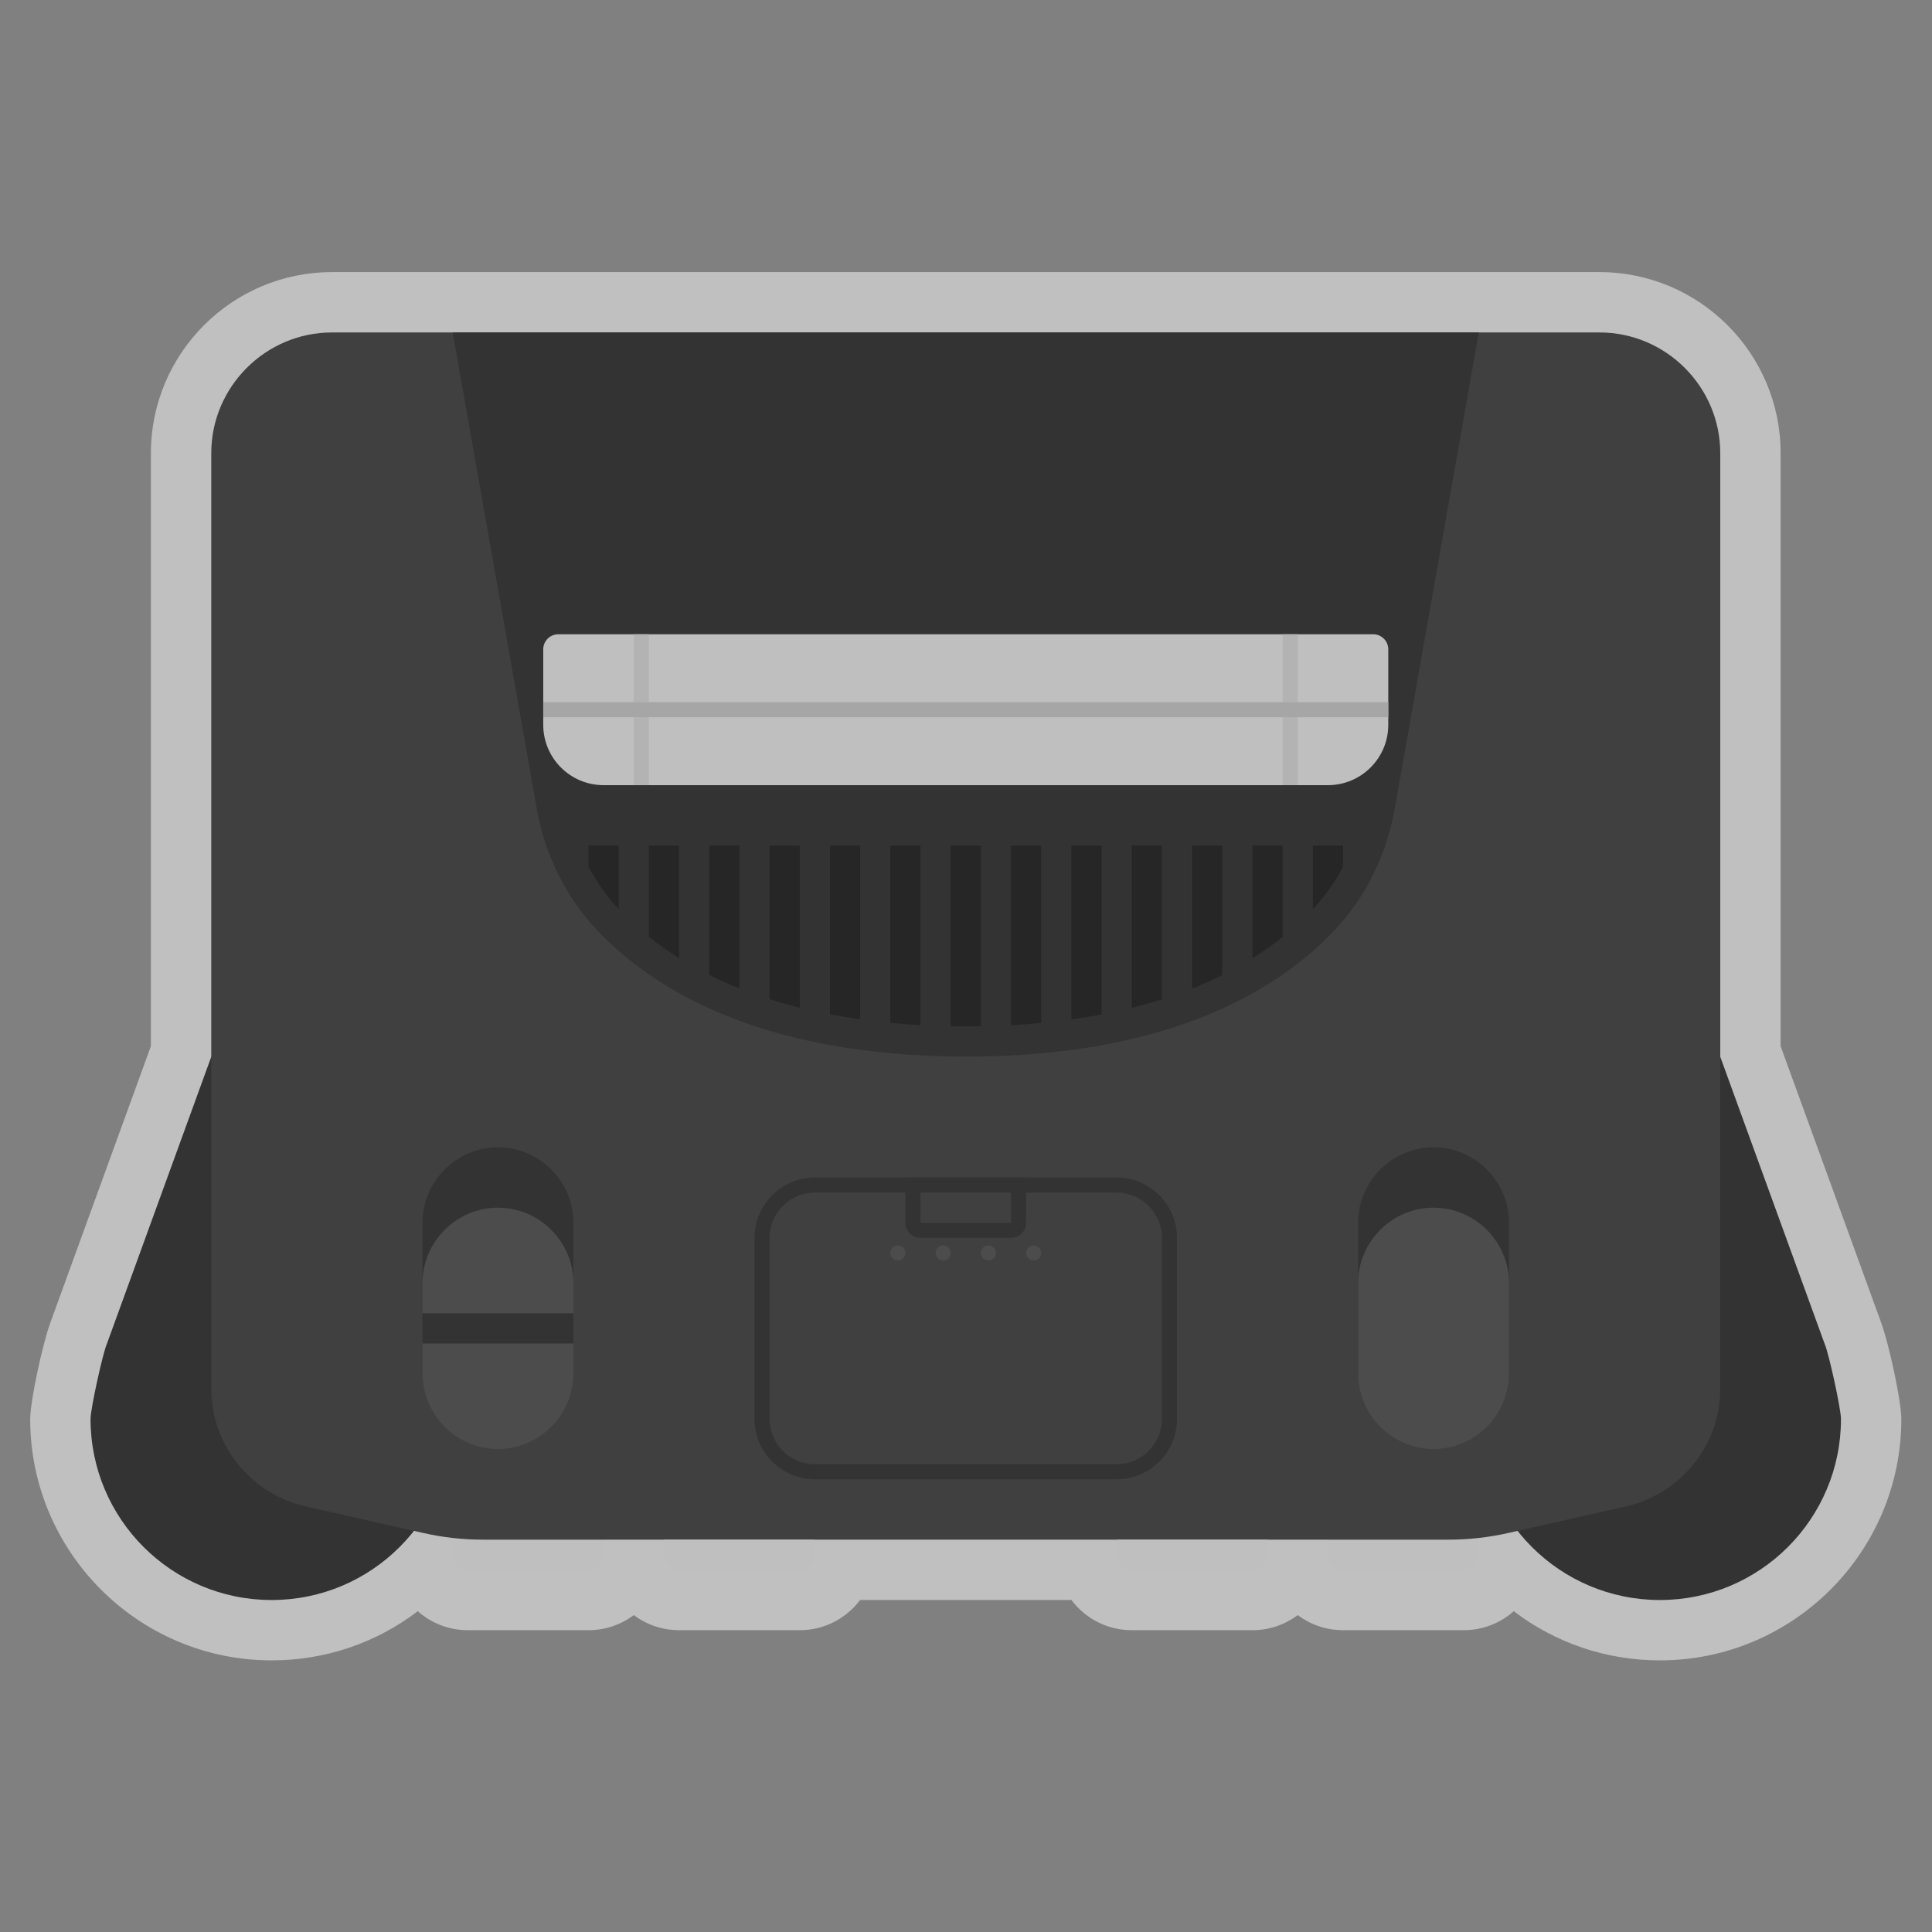 <?xml version="1.0" encoding="UTF-8" standalone="no"?>
<svg
   xmlns:dc="http://purl.org/dc/elements/1.1/"
   xmlns:cc="http://creativecommons.org/ns#"
   xmlns:rdf="http://www.w3.org/1999/02/22-rdf-syntax-ns#"
   xmlns:svg="http://www.w3.org/2000/svg"
   xmlns="http://www.w3.org/2000/svg"
   viewBox="0 0 341.333 341.333"
   height="256"
   width="256"
   xml:space="preserve"
   id="svg2"
   version="1.1"><rect x="0" y="0" width="341.333" height="341.333" fill="#808080" stroke="none"/><defs
     id="defs6"><clipPath
       id="clipPath18"
       clipPathUnits="userSpaceOnUse"><path
         id="path16"
         d="M 0,256 H 256 V 0 H 0 Z" /></clipPath><clipPath
       id="clipPath26"
       clipPathUnits="userSpaceOnUse"><path
         id="path24"
         d="M 4,220 H 252 V 36 H 4 Z" /></clipPath></defs><g
     transform="matrix(1.333,0,0,-1.333,0,341.333)"
     id="g10"><g
       id="g12"><g
         clip-path="url(#clipPath18)"
         id="g14"><g
           id="g20"><g
             id="g22" /><g
             id="g34"><g
               style="opacity:0.5"
               id="g32"
               clip-path="url(#clipPath26)"><g
                 id="g30"
                 transform="translate(249.34,80.713)"><path
                   id="path28"
                   style="fill:#ffffff;fill-opacity:1;fill-rule:nonzero;stroke:none"
                   d="M 0,0 0.004,0.001 -13.34,36.696 v 78.591 c 0,13.234 -10.766,24 -24,24 h -16 -136 -16 c -13.233,0 -24,-10.766 -24,-24 V 36.696 L -242.684,0.001 -242.68,0 c -1.056,-2.889 -2.66,-10.418 -2.66,-12.713 0,-17.644 14.355,-32 32,-32 7.115,0 13.865,2.316 19.37,6.52 1.766,-1.567 4.089,-2.52 6.63,-2.52 h 16 c 2.249,0 4.328,0.747 6,2.005 1.673,-1.258 3.751,-2.005 6,-2.005 h 16 c 3.265,0 6.169,1.572 7.995,4 h 28.01 c 1.826,-2.428 4.731,-4 7.995,-4 h 16 c 2.249,0 4.328,0.747 6,2.005 1.673,-1.258 3.751,-2.005 6,-2.005 h 16 c 2.541,0 4.864,0.953 6.63,2.52 5.505,-4.204 12.256,-6.52 19.37,-6.52 17.645,0 32,14.356 32,32 C 2.66,-10.418 1.056,-2.889 0,0" /></g></g></g></g><g
           transform="translate(194,48)"
           id="g36"><path
             id="path38"
             style="fill:#bfbfbf;fill-opacity:1;fill-rule:nonzero;stroke:none"
             d="m 0,0 h -16 c -1.104,0 -2,0.896 -2,2 V 8 H 2 V 2 C 2,0.896 1.104,0 0,0" /></g><g
           transform="translate(78,48)"
           id="g40"><path
             id="path42"
             style="fill:#bfbfbf;fill-opacity:1;fill-rule:nonzero;stroke:none"
             d="m 0,0 h -16 c -1.104,0 -2,0.896 -2,2 V 8 H 2 V 2 C 2,0.896 1.104,0 0,0" /></g><g
           transform="translate(36,92)"
           id="g44"><path
             id="path46"
             style="fill:#333333;fill-opacity:1;fill-rule:nonzero;stroke:none"
             d="M 0,0 C -1.364,0 -2.699,-0.12 -4,-0.338 V 24 H -8 L -21.825,-14.02 C -22.356,-15.18 -24,-22.637 -24,-24 c 0,-13.255 10.745,-24 24,-24 13.255,0 24,10.745 24,24 C 24,-10.745 13.255,0 0,0" /></g><g
           transform="translate(241.825,77.981)"
           id="g48"><path
             id="path50"
             style="fill:#333333;fill-opacity:1;fill-rule:nonzero;stroke:none"
             d="m 0,0 -13.825,38.02 h -4 V 13.682 c -1.302,0.217 -2.637,0.338 -4,0.338 -13.255,0 -24,-10.746 -24,-24 0,-13.255 10.745,-24 24,-24 13.255,0 24,10.745 24,24 C 2.175,-8.617 0.531,-1.16 0,0" /></g><g
           transform="translate(212,212)"
           id="g52"><path
             id="path54"
             style="fill:#404040;fill-opacity:1;fill-rule:nonzero;stroke:none"
             d="m 0,0 h -168 c -8.8,0 -16,-7.2 -16,-16 v -124 c 0,-7.418 5.123,-13.68 12,-15.47 l 16.074,-3.64 c 2.609,-0.592 5.276,-0.89 7.952,-0.89 h 127.948 c 2.675,0 5.343,0.298 7.953,0.89 L 4,-155.47 c 6.877,1.79 12,8.052 12,15.47 V -16 C 16,-7.2 8.8,0 0,0" /></g><g
           transform="translate(148,100)"
           id="g56"><path
             id="path58"
             style="fill:#333333;fill-opacity:1;fill-rule:nonzero;stroke:none"
             d="m 0,0 h -40 c -4.4,0 -8,-3.6 -8,-8 v -24 c 0,-4.4 3.6,-8 8,-8 H 0 c 4.4,0 8,3.6 8,8 V -8 C 8,-3.6 4.4,0 0,0 m 0,-2 c 3.309,0 6,-2.691 6,-6 v -24 c 0,-3.309 -2.691,-6 -6,-6 h -40 c -3.309,0 -6,2.691 -6,6 v 24 c 0,3.309 2.691,6 6,6 H 0" /></g><g
           transform="translate(190,64)"
           id="g60"><path
             id="path62"
             style="fill:#333333;fill-opacity:1;fill-rule:nonzero;stroke:none"
             d="m 0,0 v 0 c -5.5,0 -10,4.5 -10,10 v 20 c 0,5.5 4.5,10 10,10 5.5,0 10,-4.5 10,-10 V 10 C 10,4.5 5.5,0 0,0" /></g><g
           transform="translate(190,64)"
           id="g64"><path
             id="path66"
             style="fill:#4c4c4c;fill-opacity:1;fill-rule:nonzero;stroke:none"
             d="m 0,0 v 0 c -5.5,0 -10,4.5 -10,10 v 12 c 0,5.5 4.5,10 10,10 5.5,0 10,-4.5 10,-10 V 10 C 10,4.5 5.5,0 0,0" /></g><g
           transform="translate(66,64)"
           id="g68"><path
             id="path70"
             style="fill:#333333;fill-opacity:1;fill-rule:nonzero;stroke:none"
             d="m 0,0 v 0 c -5.5,0 -10,4.5 -10,10 v 20 c 0,5.5 4.5,10 10,10 5.5,0 10,-4.5 10,-10 V 10 C 10,4.5 5.5,0 0,0" /></g><g
           transform="translate(66,64)"
           id="g72"><path
             id="path74"
             style="fill:#4c4c4c;fill-opacity:1;fill-rule:nonzero;stroke:none"
             d="m 0,0 v 0 c -5.5,0 -10,4.5 -10,10 v 12 c 0,5.5 4.5,10 10,10 5.5,0 10,-4.5 10,-10 V 10 C 10,4.5 5.5,0 0,0" /></g><path
           id="path76"
           style="fill:#333333;fill-opacity:1;fill-rule:nonzero;stroke:none"
           d="M 76,78 H 56 v 4 h 20 z" /><g
           transform="translate(106,48)"
           id="g78"><path
             id="path80"
             style="fill:#bfbfbf;fill-opacity:1;fill-rule:nonzero;stroke:none"
             d="m 0,0 h -16 c -1.104,0 -2,0.896 -2,2 V 4 H 2 V 2 C 2,0.896 1.104,0 0,0" /></g><g
           transform="translate(166,48)"
           id="g82"><path
             id="path84"
             style="fill:#bfbfbf;fill-opacity:1;fill-rule:nonzero;stroke:none"
             d="m 0,0 h -16 c -1.104,0 -2,0.896 -2,2 V 4 H 2 V 2 C 2,0.896 1.104,0 0,0" /></g><g
           transform="translate(60,212)"
           id="g86"><path
             id="path88"
             style="fill:#333333;fill-opacity:1;fill-rule:nonzero;stroke:none"
             d="m 0,0 11.129,-63.067 c 1.069,-6.056 3.809,-11.721 8.037,-16.186 7.351,-7.766 21.702,-16.7 48.834,-16.717 27.145,-0.017 41.497,8.93 48.845,16.709 4.218,4.465 6.954,10.121 8.021,16.171 L 136,0 Z" /></g><g
           transform="translate(176,152)"
           id="g90"><path
             id="path92"
             style="fill:#bfbfbf;fill-opacity:1;fill-rule:nonzero;stroke:none"
             d="m 0,0 h -96 c -4.418,0 -8,3.582 -8,8 v 10 c 0,1.104 0.896,2 2,2 H 6 c 1.104,0 2,-0.896 2,-2 V 8 C 8,3.582 4.418,0 0,0" /></g><g
           transform="translate(86,131.903)"
           id="g94"><path
             id="path96"
             style="fill:#262626;fill-opacity:1;fill-rule:nonzero;stroke:none"
             d="M 0,0 C 1.195,-0.953 2.525,-1.899 4,-2.82 V 12.097 H 0 Z" /></g><g
           transform="translate(130,144)"
           id="g98"><path
             id="path100"
             style="fill:#262626;fill-opacity:1;fill-rule:nonzero;stroke:none"
             d="m 0,0 h -4 v -23.948 c 0.661,-0.012 1.325,-0.022 2.002,-0.022 h 0.075 c 0.651,0 1.288,0.009 1.923,0.02 z" /></g><g
           transform="translate(94,126.847)"
           id="g102"><path
             id="path104"
             style="fill:#262626;fill-opacity:1;fill-rule:nonzero;stroke:none"
             d="M 0,0 C 1.249,-0.621 2.582,-1.219 4,-1.784 V 17.153 H 0 Z" /></g><g
           transform="translate(166,129.057)"
           id="g106"><path
             id="path108"
             style="fill:#262626;fill-opacity:1;fill-rule:nonzero;stroke:none"
             d="m 0,0 c 1.476,0.921 2.805,1.869 4,2.823 v 12.12 H 0 Z" /></g><g
           transform="translate(174,135.557)"
           id="g110"><path
             id="path112"
             style="fill:#262626;fill-opacity:1;fill-rule:nonzero;stroke:none"
             d="M 0,0 C 1.574,1.679 2.906,3.565 4,5.6 V 8.443 H 0 Z" /></g><g
           transform="translate(102,123.635)"
           id="g114"><path
             id="path116"
             style="fill:#262626;fill-opacity:1;fill-rule:nonzero;stroke:none"
             d="M 0,0 C 1.272,-0.404 2.606,-0.782 4,-1.13 V 20.365 H 0 Z" /></g><g
           transform="translate(158,125.037)"
           id="g118"><path
             id="path120"
             style="fill:#262626;fill-opacity:1;fill-rule:nonzero;stroke:none"
             d="M 0,0 C 1.419,0.565 2.751,1.162 4,1.784 V 18.963 H 0 Z" /></g><g
           transform="translate(150,122.482)"
           id="g122"><path
             id="path124"
             style="fill:#262626;fill-opacity:1;fill-rule:nonzero;stroke:none"
             d="m 0,0 c 1.394,0.348 2.729,0.724 4,1.128 v 20.39 H 0 Z" /></g><g
           transform="translate(78,141.171)"
           id="g126"><path
             id="path128"
             style="fill:#262626;fill-opacity:1;fill-rule:nonzero;stroke:none"
             d="M 0,0 C 1.094,-2.034 2.426,-3.918 4,-5.594 V 2.829 H 0 Z" /></g><g
           transform="translate(142,120.947)"
           id="g130"><path
             id="path132"
             style="fill:#262626;fill-opacity:1;fill-rule:nonzero;stroke:none"
             d="M 0,0 C 1.382,0.193 2.714,0.413 4,0.659 V 23.053 H 0 Z" /></g><g
           transform="translate(134,120.19)"
           id="g134"><path
             id="path136"
             style="fill:#262626;fill-opacity:1;fill-rule:nonzero;stroke:none"
             d="M 0,0 C 1.372,0.073 2.706,0.171 4,0.292 V 23.81 H 0 Z" /></g><g
           transform="translate(110,121.625)"
           id="g138"><path
             id="path140"
             style="fill:#262626;fill-opacity:1;fill-rule:nonzero;stroke:none"
             d="M 0,0 C 1.286,-0.246 2.619,-0.468 4,-0.661 V 22.375 H 0 Z" /></g><g
           transform="translate(118,120.495)"
           id="g142"><path
             id="path144"
             style="fill:#262626;fill-opacity:1;fill-rule:nonzero;stroke:none"
             d="M 0,0 C 1.294,-0.123 2.627,-0.223 4,-0.298 V 23.505 H 0 Z" /></g><g
           transform="translate(134,92)"
           id="g146"><path
             id="path148"
             style="fill:#333333;fill-opacity:1;fill-rule:nonzero;stroke:none"
             d="m 0,0 h -12 c -1.104,0 -2,0.896 -2,2 V 8 H 2 V 2 C 2,0.896 1.104,0 0,0" /></g><path
           id="path150"
           style="fill:#404040;fill-opacity:1;fill-rule:nonzero;stroke:none"
           d="m 134,94 h -12 v 4 h 12 z" /><g
           transform="translate(120,90)"
           id="g152"><path
             id="path154"
             style="fill:#4c4c4c;fill-opacity:1;fill-rule:nonzero;stroke:none"
             d="m 0,0 c 0,-0.553 -0.448,-1 -1,-1 -0.552,0 -1,0.447 -1,1 0,0.553 0.448,1 1,1 0.552,0 1,-0.447 1,-1" /></g><g
           transform="translate(126,90)"
           id="g156"><path
             id="path158"
             style="fill:#4c4c4c;fill-opacity:1;fill-rule:nonzero;stroke:none"
             d="m 0,0 c 0,-0.553 -0.448,-1 -1,-1 -0.552,0 -1,0.447 -1,1 0,0.553 0.448,1 1,1 0.552,0 1,-0.447 1,-1" /></g><g
           transform="translate(132,90)"
           id="g160"><path
             id="path162"
             style="fill:#4c4c4c;fill-opacity:1;fill-rule:nonzero;stroke:none"
             d="m 0,0 c 0,-0.553 -0.447,-1 -1,-1 -0.553,0 -1,0.447 -1,1 0,0.553 0.447,1 1,1 0.553,0 1,-0.447 1,-1" /></g><g
           transform="translate(138,90)"
           id="g164"><path
             id="path166"
             style="fill:#4c4c4c;fill-opacity:1;fill-rule:nonzero;stroke:none"
             d="m 0,0 c 0,-0.553 -0.447,-1 -1,-1 -0.553,0 -1,0.447 -1,1 0,0.553 0.447,1 1,1 0.553,0 1,-0.447 1,-1" /></g><path
           id="path168"
           style="fill:#b3b3b3;fill-opacity:1;fill-rule:nonzero;stroke:none"
           d="m 86,152 h -2 v 20 h 2 z" /><path
           id="path170"
           style="fill:#b3b3b3;fill-opacity:1;fill-rule:nonzero;stroke:none"
           d="m 172,152 h -2 v 20 h 2 z" /><path
           id="path172"
           style="fill:#a6a6a6;fill-opacity:1;fill-rule:nonzero;stroke:none"
           d="M 184,161 H 72 v 2 h 112 z" /></g></g></g></svg>